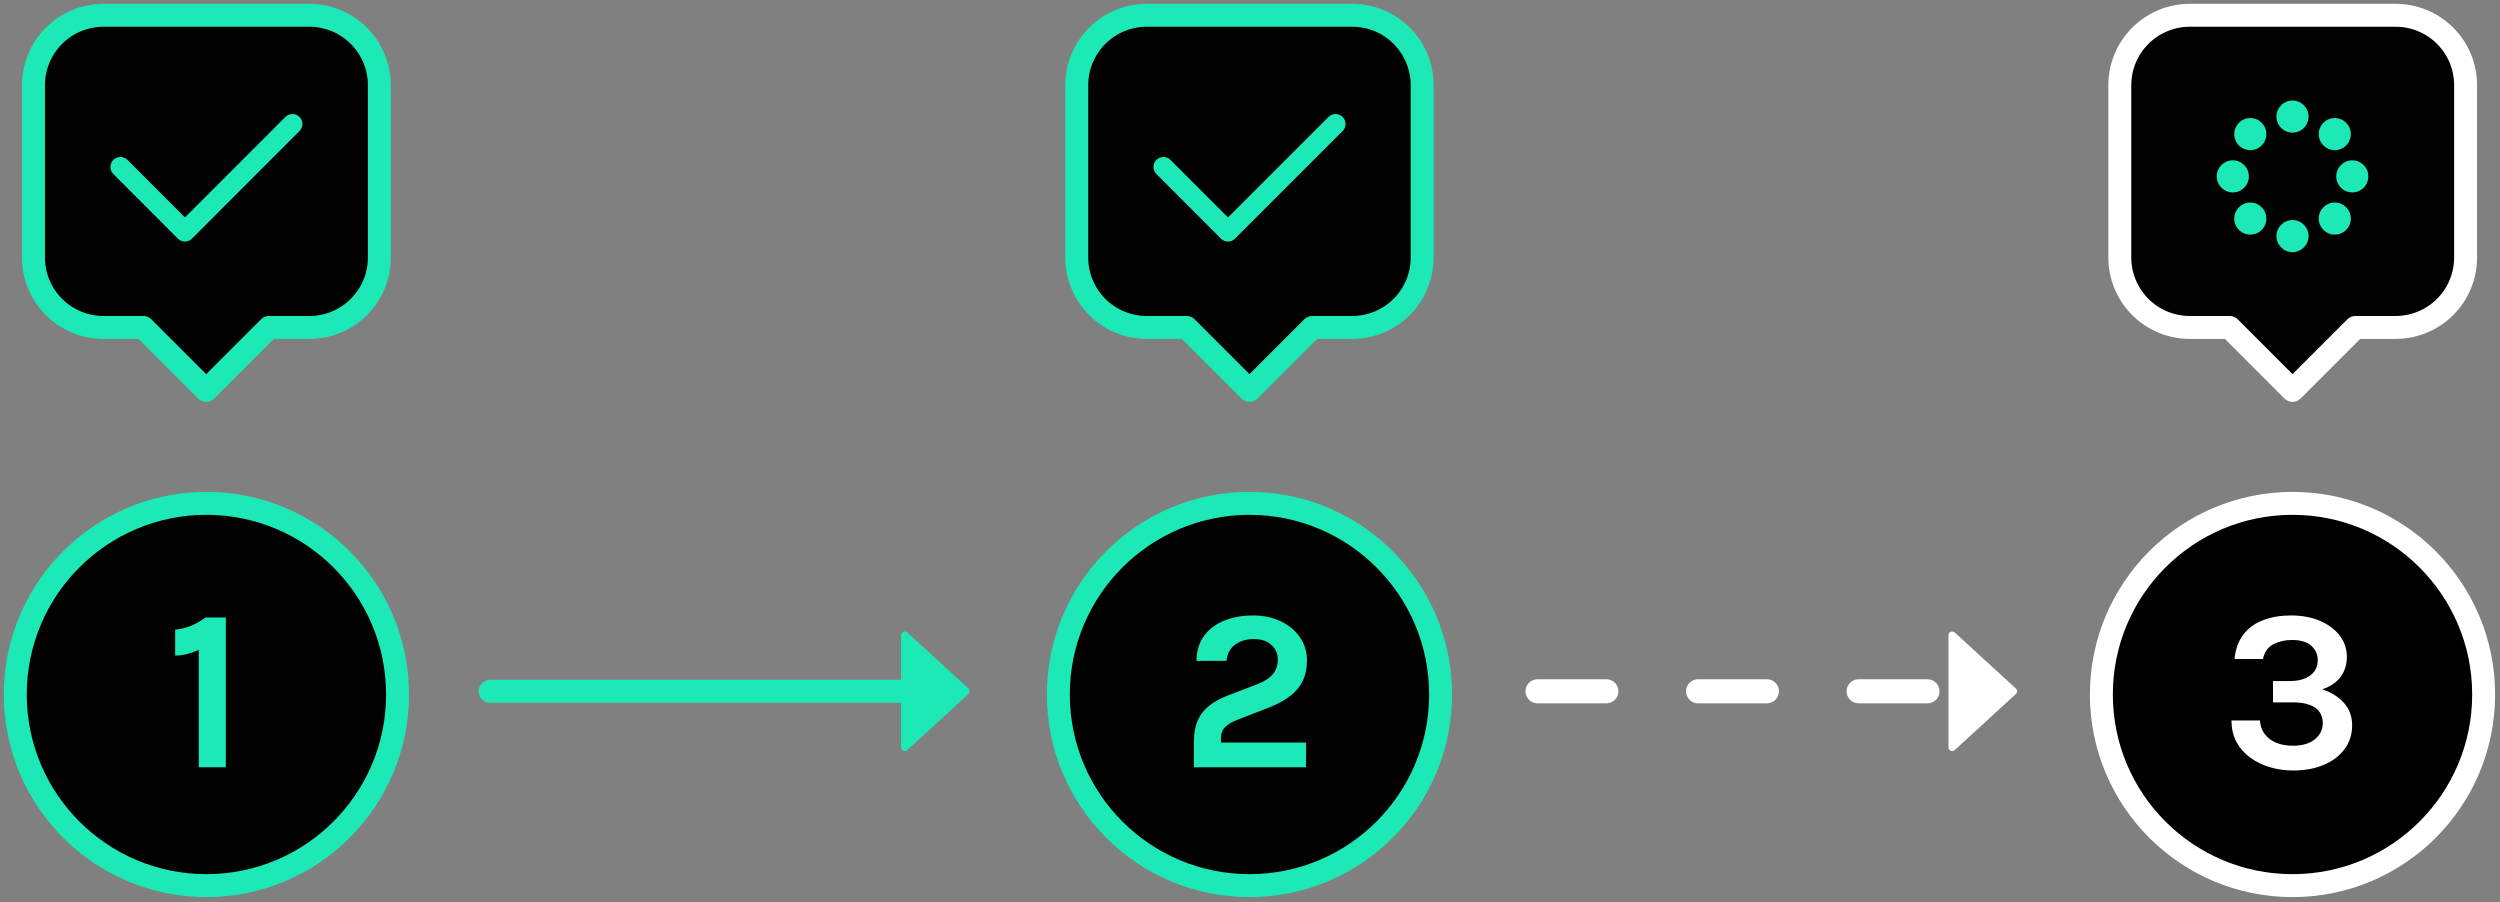<svg width="327" height="118" viewBox="0 0 327 118" fill="none" xmlns="http://www.w3.org/2000/svg">
<rect x="0" y="0" width="327" height="118" fill="#808080" stroke="none"/>
<path d="M27 115.84C40.807 115.84 52 104.647 52 90.84C52 77.033 40.807 65.84 27 65.84C13.193 65.84 2 77.033 2 90.84C2 104.647 13.193 115.84 27 115.84Z" fill="#010101" stroke="#1DE9B6" stroke-width="3" stroke-linecap="round" stroke-linejoin="round"/>
<path d="M26.87 80.77H29.54V100.36H26V85C25.47 85.24 24.95 85.425 24.44 85.555C23.93 85.685 23.42 85.75 22.91 85.75V82.36C23.59 82.29 24.25 82.135 24.89 81.895C25.53 81.645 26.19 81.27 26.87 80.77Z" fill="#1DE9B6"/>
<path d="M163.43 115.84C177.237 115.84 188.43 104.647 188.43 90.84C188.43 77.033 177.237 65.84 163.43 65.84C149.623 65.84 138.43 77.033 138.43 90.84C138.43 104.647 149.623 115.84 163.43 115.84Z" fill="#010101" stroke="#1DE9B6" stroke-width="3" stroke-linecap="round" stroke-linejoin="round"/>
<path d="M156.16 100.36V97.03C156.16 95.94 156.325 95.015 156.655 94.255C156.985 93.495 157.475 92.855 158.125 92.335C158.785 91.805 159.61 91.35 160.6 90.97L164.59 89.44C165.46 89.09 166.1 88.66 166.51 88.15C166.93 87.64 167.14 87.01 167.14 86.26C167.14 85.51 166.865 84.88 166.315 84.37C165.775 83.85 165 83.59 163.99 83.59C163.02 83.59 162.205 83.835 161.545 84.325C160.895 84.805 160.52 85.51 160.42 86.44H156.49C156.52 85.11 156.865 84.005 157.525 83.125C158.185 82.245 159.07 81.59 160.18 81.16C161.29 80.72 162.54 80.5 163.93 80.5C165.24 80.5 166.425 80.75 167.485 81.25C168.545 81.74 169.385 82.43 170.005 83.32C170.635 84.2 170.95 85.23 170.95 86.41C170.95 87.41 170.765 88.29 170.395 89.05C170.035 89.81 169.485 90.475 168.745 91.045C168.005 91.615 167.07 92.12 165.94 92.56L161.92 94.12C161.14 94.42 160.575 94.755 160.225 95.125C159.875 95.485 159.7 95.96 159.7 96.55V97.12H170.83V100.36H156.16Z" fill="#1DE9B6"/>
<path d="M299.86 115.84C313.667 115.84 324.86 104.647 324.86 90.84C324.86 77.033 313.667 65.84 299.86 65.84C286.053 65.84 274.86 77.033 274.86 90.84C274.86 104.647 286.053 115.84 299.86 115.84Z" fill="black" stroke="white" stroke-width="3" stroke-miterlimit="10"/>
<path d="M299.92 100.78C298.89 100.78 297.895 100.64 296.935 100.36C295.975 100.08 295.115 99.665 294.355 99.115C293.595 98.565 292.99 97.885 292.54 97.075C292.1 96.255 291.88 95.31 291.88 94.24H295.6C295.64 94.92 295.845 95.51 296.215 96.01C296.585 96.5 297.085 96.88 297.715 97.15C298.355 97.41 299.09 97.54 299.92 97.54C301.14 97.54 302.095 97.26 302.785 96.7C303.475 96.14 303.82 95.43 303.82 94.57C303.82 94.01 303.68 93.53 303.4 93.13C303.12 92.72 302.69 92.41 302.11 92.2C301.53 91.98 300.79 91.87 299.89 91.87H297.31V89.08H299.5C300.64 89.08 301.535 88.835 302.185 88.345C302.835 87.855 303.16 87.19 303.16 86.35C303.16 85.6 302.88 84.975 302.32 84.475C301.76 83.965 300.92 83.71 299.8 83.71C298.89 83.71 298.075 83.895 297.355 84.265C296.645 84.635 296.19 85.28 295.99 86.2H292.27C292.41 84.87 292.81 83.785 293.47 82.945C294.14 82.105 295.005 81.49 296.065 81.1C297.125 80.7 298.32 80.5 299.65 80.5C301.06 80.5 302.315 80.73 303.415 81.19C304.515 81.65 305.38 82.29 306.01 83.11C306.65 83.92 306.97 84.86 306.97 85.93C306.97 86.92 306.7 87.785 306.16 88.525C305.62 89.255 304.82 89.8 303.76 90.16C304.94 90.56 305.885 91.155 306.595 91.945C307.305 92.735 307.66 93.72 307.66 94.9C307.66 96.05 307.335 97.07 306.685 97.96C306.045 98.84 305.145 99.53 303.985 100.03C302.825 100.53 301.47 100.78 299.92 100.78Z" fill="white"/>
<path d="M40.5 2H13.5C11.084 2.008 8.769 2.971 7.06 4.68C5.351 6.389 4.388 8.704 4.38 11.12V33.71C4.388 36.126 5.351 38.441 7.06 40.15C8.769 41.859 11.084 42.822 13.5 42.83H18.74L26.97 51.06L35.2 42.83H40.5C42.916 42.822 45.231 41.859 46.94 40.15C48.649 38.441 49.612 36.126 49.62 33.71V11.12C49.612 8.704 48.649 6.389 46.94 4.68C45.231 2.971 42.916 2.008 40.5 2Z" fill="#010101" stroke="#1DE9B6" stroke-width="3" stroke-linecap="round" stroke-linejoin="round"/>
<path d="M38.25 16.22L24.19 30.29L15.75 21.84" stroke="#1DE9B6" stroke-width="2.61" stroke-linecap="round" stroke-linejoin="round"/>
<path d="M176.9 2H149.96C147.544 2.008 145.229 2.971 143.52 4.68C141.811 6.389 140.848 8.704 140.84 11.12V33.71C140.848 36.126 141.811 38.441 143.52 40.15C145.229 41.859 147.544 42.822 149.96 42.83H155.2L163.43 51.06L171.66 42.83H176.9C179.316 42.822 181.631 41.859 183.34 40.15C185.049 38.441 186.012 36.126 186.02 33.71V11.12C186.015 8.703 185.052 6.386 183.343 4.677C181.634 2.968 179.317 2.005 176.9 2Z" fill="#010101" stroke="#1DE9B6" stroke-width="3" stroke-linecap="round" stroke-linejoin="round"/>
<path d="M174.69 16.22L160.62 30.29L152.18 21.84" stroke="#1DE9B6" stroke-width="2.61" stroke-linecap="round" stroke-linejoin="round"/>
<path d="M313.33 2H286.39C283.974 2.008 281.659 2.971 279.95 4.68C278.241 6.389 277.278 8.704 277.27 11.12V33.71C277.278 36.126 278.241 38.441 279.95 40.15C281.659 41.859 283.974 42.822 286.39 42.83H291.64L299.86 51.06L308.09 42.83H313.33C315.755 42.835 318.083 41.878 319.802 40.168C321.522 38.458 322.492 36.135 322.5 33.71V11.12C322.497 9.919 322.258 8.73 321.796 7.622C321.333 6.513 320.657 5.506 319.805 4.659C318.954 3.812 317.943 3.142 316.832 2.685C315.721 2.229 314.531 1.996 313.33 2Z" fill="#010101" stroke="white" stroke-width="3" stroke-linecap="round" stroke-linejoin="round"/>
<path d="M64.11 90.42H117.86" stroke="#1DE9B6" stroke-width="3" stroke-linecap="round" stroke-linejoin="round"/>
<path d="M118.68 98.11L126.68 90.77C126.729 90.725 126.769 90.67 126.796 90.609C126.823 90.548 126.837 90.482 126.837 90.415C126.837 90.348 126.823 90.282 126.796 90.221C126.769 90.16 126.729 90.105 126.68 90.06L118.68 82.73C118.611 82.667 118.524 82.625 118.432 82.609C118.339 82.593 118.244 82.605 118.157 82.641C118.071 82.678 117.997 82.739 117.944 82.817C117.892 82.895 117.862 82.986 117.86 83.08V97.75C117.86 97.845 117.888 97.937 117.94 98.017C117.992 98.096 118.066 98.158 118.153 98.196C118.24 98.234 118.336 98.247 118.429 98.231C118.523 98.216 118.61 98.174 118.68 98.11Z" fill="#1DE9B6"/>
<path d="M201.11 90.42H254.86" stroke="white" stroke-width="3.15" stroke-linecap="round" stroke-linejoin="round" stroke-dasharray="9 12"/>
<path d="M255.68 98.11L263.68 90.77C263.729 90.725 263.769 90.67 263.796 90.609C263.823 90.548 263.837 90.482 263.837 90.415C263.837 90.348 263.823 90.282 263.796 90.221C263.769 90.16 263.729 90.105 263.68 90.06L255.68 82.73C255.611 82.667 255.524 82.625 255.432 82.609C255.339 82.593 255.244 82.605 255.157 82.641C255.071 82.678 254.997 82.739 254.944 82.817C254.892 82.895 254.862 82.986 254.86 83.08V97.75C254.86 97.845 254.888 97.937 254.94 98.017C254.992 98.096 255.066 98.158 255.153 98.196C255.24 98.234 255.336 98.247 255.429 98.231C255.523 98.216 255.61 98.174 255.68 98.11Z" fill="white"/>
<path d="M299.86 17.35C301.02 17.35 301.96 16.41 301.96 15.25C301.96 14.09 301.02 13.15 299.86 13.15C298.7 13.15 297.76 14.09 297.76 15.25C297.76 16.41 298.7 17.35 299.86 17.35Z" fill="#1DE9B6"/>
<path d="M299.86 32.98C301.02 32.98 301.96 32.04 301.96 30.88C301.96 29.72 301.02 28.78 299.86 28.78C298.7 28.78 297.76 29.72 297.76 30.88C297.76 32.04 298.7 32.98 299.86 32.98Z" fill="#1DE9B6"/>
<path d="M307.68 25.17C308.84 25.17 309.78 24.23 309.78 23.07C309.78 21.91 308.84 20.97 307.68 20.97C306.52 20.97 305.58 21.91 305.58 23.07C305.58 24.23 306.52 25.17 307.68 25.17Z" fill="#1DE9B6"/>
<path d="M292.05 25.17C293.21 25.17 294.15 24.23 294.15 23.07C294.15 21.91 293.21 20.97 292.05 20.97C290.89 20.97 289.95 21.91 289.95 23.07C289.95 24.23 290.89 25.17 292.05 25.17Z" fill="#1DE9B6"/>
<path d="M305.39 19.64C306.55 19.64 307.49 18.7 307.49 17.54C307.49 16.38 306.55 15.44 305.39 15.44C304.23 15.44 303.29 16.38 303.29 17.54C303.29 18.7 304.23 19.64 305.39 19.64Z" fill="#1DE9B6"/>
<path d="M294.34 30.69C295.5 30.69 296.44 29.75 296.44 28.59C296.44 27.43 295.5 26.49 294.34 26.49C293.18 26.49 292.24 27.43 292.24 28.59C292.24 29.75 293.18 30.69 294.34 30.69Z" fill="#1DE9B6"/>
<path d="M305.39 30.69C306.55 30.69 307.49 29.75 307.49 28.59C307.49 27.43 306.55 26.49 305.39 26.49C304.23 26.49 303.29 27.43 303.29 28.59C303.29 29.75 304.23 30.69 305.39 30.69Z" fill="#1DE9B6"/>
<path d="M294.34 19.64C295.5 19.64 296.44 18.7 296.44 17.54C296.44 16.38 295.5 15.44 294.34 15.44C293.18 15.44 292.24 16.38 292.24 17.54C292.24 18.7 293.18 19.64 294.34 19.64Z" fill="#1DE9B6"/>
</svg>

